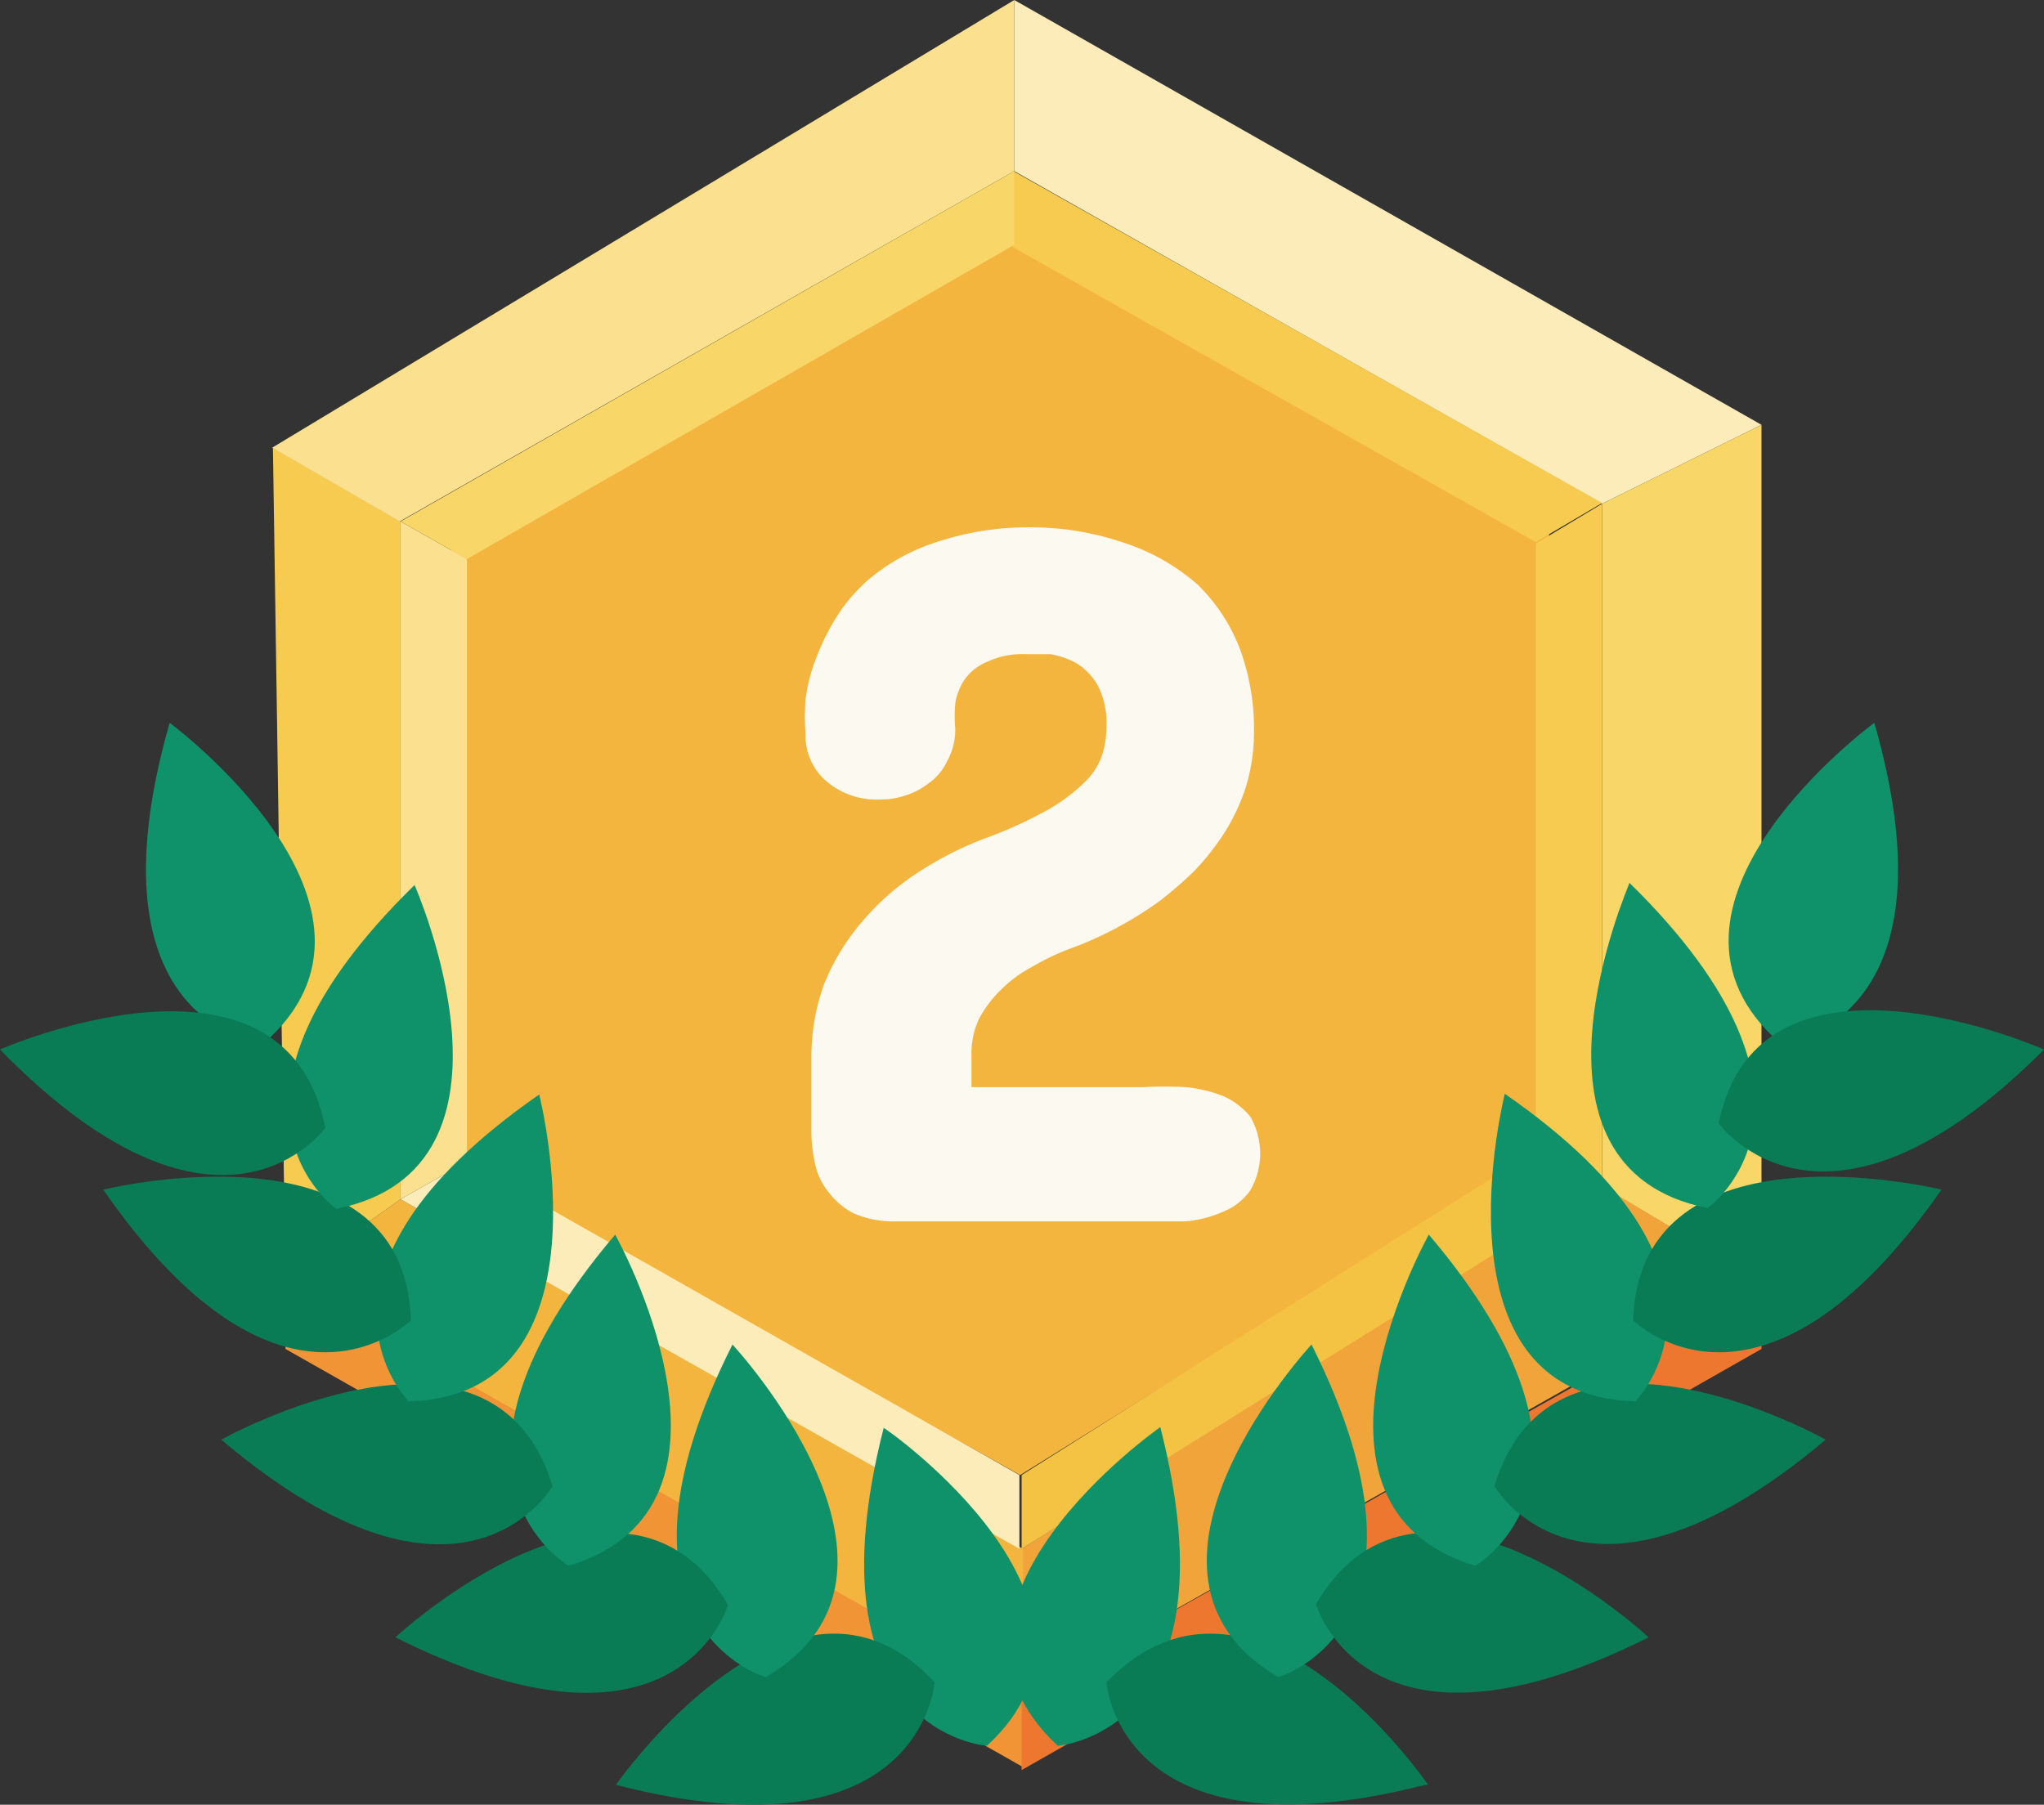 <svg xmlns="http://www.w3.org/2000/svg" viewBox="0 0 27.71 24.47"><rect x="0" y="0" width="27.71" height="24.47" fill="#333333" stroke="none"/><defs><style>.cls-1{fill:#f4b53f;}.cls-2{fill:#fcecba;}.cls-3{fill:#f8d667;}.cls-4{fill:#f1a43a;}.cls-5{fill:#f6cb50;}.cls-6{fill:#fae08f;}.cls-7{fill:#f5c344;}.cls-8{fill:#f09436;}.cls-9{fill:#ed772f;}.cls-10{isolation:isolate;}.cls-11{fill:#fcf9f0;}.cls-12{fill:#0f9169;}.cls-13{fill:#097c56;}</style></defs><title>level_2_petit</title><g id="Calque_2" data-name="Calque 2"><g id="Calque_1-2" data-name="Calque 1"><g id="Groupe_844" data-name="Groupe 844"><g id="Groupe_60" data-name="Groupe 60"><g id="Groupe_59" data-name="Groupe 59"><path id="Tracé_2432" data-name="Tracé 2432" class="cls-1" d="M6.12,15.7V7.29l7.61-4.35L21,7.07v8.47L13.83,20Z"/><path id="Tracé_2433" data-name="Tracé 2433" class="cls-2" d="M13.75,2.32V0L23.88,5.76,21.72,6.83Z"/><path id="Tracé_2434" data-name="Tracé 2434" class="cls-3" d="M21.72,16.09l2.16,1.28V5.76L21.72,6.83Z"/><path id="Tracé_2435" data-name="Tracé 2435" class="cls-4" d="M13.85,21v2l10-5.65-2.15-1.28Z"/><path id="Tracé_2436" data-name="Tracé 2436" class="cls-1" d="M5.43,16.26,3.87,17.37l10,5.65V21Z"/><path id="Tracé_2437" data-name="Tracé 2437" class="cls-5" d="M5.43,7.07l-1.73-1,.17,11.3,1.56-1.11Z"/><path id="Tracé_2438" data-name="Tracé 2438" class="cls-6" d="M13.75,0V2.32L5.42,7.07l-1.73-1Z"/><path id="Tracé_2439" data-name="Tracé 2439" class="cls-6" d="M6.33,7.58l-.9-.51v9.19l.9-.51Z"/><path id="Tracé_2440" data-name="Tracé 2440" class="cls-2" d="M13.82,20l0,1L5.43,16.26l.9-.51Z"/><path id="Tracé_2441" data-name="Tracé 2441" class="cls-7" d="M20.82,15.6l.9.49L13.85,21l0-1Z"/><path id="Tracé_2442" data-name="Tracé 2442" class="cls-5" d="M21.72,6.83l-.9.54V15.6l.9.49Z"/><path id="Tracé_2443" data-name="Tracé 2443" class="cls-5" d="M13.73,3.35l7.09,4,.9-.53-8-4.51Z"/><path id="Tracé_2444" data-name="Tracé 2444" class="cls-3" d="M5.43,7.07l8.32-4.75,0,1L6.33,7.58Z"/><path id="Tracé_2445" data-name="Tracé 2445" class="cls-8" d="M3.87,17.37v.92l10,5.67V23Z"/><path id="Tracé_2446" data-name="Tracé 2446" class="cls-9" d="M23.88,17.37v.92L13.85,24V23Z"/></g><g id="_7" data-name=" 7" class="cls-10"><g class="cls-10"><path class="cls-11" d="M13.9,7.15a3.93,3.93,0,0,1,1.34.21,2.85,2.85,0,0,1,1,.57,2.44,2.44,0,0,1,.57.87A3.14,3.14,0,0,1,17,9.92a2.56,2.56,0,0,1-.11.75,2.73,2.73,0,0,1-.29.62,3.48,3.48,0,0,1-.41.52,5.47,5.47,0,0,1-.46.4,5,5,0,0,1-1.27.67,3.39,3.39,0,0,0-.47.23,1.73,1.73,0,0,0-.41.3,1.62,1.62,0,0,0-.3.39,1.1,1.1,0,0,0-.11.52v.42h2.34a5.33,5.33,0,0,1,.56,0,1.91,1.91,0,0,1,.51.12,1,1,0,0,1,.37.28,1,1,0,0,1,0,1,.82.82,0,0,1-.37.29,1.59,1.59,0,0,1-.51.13l-.56,0H12.13a1.33,1.33,0,0,1-.56-.11,1,1,0,0,1-.34-.29.89.89,0,0,1-.18-.38,2,2,0,0,1-.05-.42V14.35a2.88,2.88,0,0,1,.17-1,3,3,0,0,1,.49-.82,3.42,3.42,0,0,1,.74-.67,4.69,4.69,0,0,1,1-.51,5.68,5.68,0,0,0,.84-.39,2.39,2.39,0,0,0,.49-.38.91.91,0,0,0,.22-.37A1.32,1.32,0,0,0,15,9.84a1.09,1.09,0,0,0-.12-.55.84.84,0,0,0-.29-.3,1.12,1.12,0,0,0-.35-.12l-.32,0a1.14,1.14,0,0,0-.53.1.7.7,0,0,0-.31.24.79.79,0,0,0-.13.33,2,2,0,0,0,0,.34.87.87,0,0,1-.11.44.75.75,0,0,1-.25.3,1,1,0,0,1-.33.17,1,1,0,0,1-.32.05,1.05,1.05,0,0,1-.74-.25.82.82,0,0,1-.28-.65,2.93,2.93,0,0,1,0-.45,2.26,2.26,0,0,1,.15-.58,3.05,3.05,0,0,1,.32-.62,2.24,2.24,0,0,1,.55-.56,2.73,2.73,0,0,1,.82-.4A3.89,3.89,0,0,1,13.9,7.15Z"/></g></g></g><g id="Groupe_842" data-name="Groupe 842"><path id="Tracé_3647" data-name="Tracé 3647" class="cls-12" d="M14.34,23.67s2.45-.17,1.39-4.32C15.73,19.35,12.27,21.76,14.34,23.67Z"/><path id="Tracé_3648" data-name="Tracé 3648" class="cls-13" d="M19.36,24.2S17,20.74,15,22.81c0,0,.17,2.45,4.32,1.39"/><path id="Tracé_3649" data-name="Tracé 3649" class="cls-12" d="M17.33,22.74s2.37-.68.45-4.51C17.78,18.23,14.91,21.32,17.33,22.74Z"/><path id="Tracé_3650" data-name="Tracé 3650" class="cls-13" d="M22.35,22.2s-3.09-2.88-4.51-.45c0,0,.68,2.37,4.51.45"/><path id="Tracé_3651" data-name="Tracé 3651" class="cls-12" d="M20,21.23s2.14-1.23-.63-4.49C19.37,16.74,17.31,20.42,20,21.23Z"/><path id="Tracé_3652" data-name="Tracé 3652" class="cls-13" d="M24.75,19.52s-3.68-2.07-4.49.63c0,0,1.22,2.13,4.49-.63"/><path id="Tracé_3653" data-name="Tracé 3653" class="cls-12" d="M22.17,19s1.75-1.73-1.77-4.17C20.4,14.84,19.36,18.93,22.17,19Z"/><path id="Tracé_3654" data-name="Tracé 3654" class="cls-12" d="M24.14,14.15s2.45-.23,1.27-4.35C25.41,9.8,22,12.3,24.14,14.15Z"/><path id="Tracé_3655" data-name="Tracé 3655" class="cls-13" d="M26.32,16.13s-4.09-1-4.18,1.77c0,0,1.73,1.75,4.18-1.77"/><path id="Tracé_3656" data-name="Tracé 3656" class="cls-12" d="M23.15,16.38s2-1.41-1.06-4.41C22.09,12,20.39,15.83,23.15,16.38Z"/><path id="Tracé_3657" data-name="Tracé 3657" class="cls-13" d="M27.71,14.23s-3.86-1.71-4.41,1c0,0,1.42,2,4.41-1"/></g><g id="Groupe_843" data-name="Groupe 843"><path id="Tracé_3658" data-name="Tracé 3658" class="cls-12" d="M13.38,23.67s-2.46-.16-1.4-4.31C12,19.36,15.45,21.77,13.38,23.67Z"/><path id="Tracé_3659" data-name="Tracé 3659" class="cls-13" d="M8.35,24.2s2.41-3.46,4.32-1.39c0,0-.17,2.46-4.32,1.39"/><path id="Tracé_3660" data-name="Tracé 3660" class="cls-12" d="M10.38,22.74S8,22.06,9.93,18.23C9.93,18.23,12.81,21.33,10.38,22.74Z"/><path id="Tracé_3661" data-name="Tracé 3661" class="cls-13" d="M5.36,22.2s3.09-2.87,4.51-.44c0,0-.68,2.36-4.51.44"/><path id="Tracé_3662" data-name="Tracé 3662" class="cls-12" d="M7.71,21.23S5.57,20,8.34,16.74C8.34,16.74,10.4,20.42,7.71,21.23Z"/><path id="Tracé_3663" data-name="Tracé 3663" class="cls-13" d="M3,19.52s3.68-2.06,4.49.63c0,0-1.22,2.14-4.49-.63"/><path id="Tracé_3664" data-name="Tracé 3664" class="cls-12" d="M5.54,19S3.8,17.28,7.31,14.84C7.31,14.84,8.35,18.93,5.54,19Z"/><path id="Tracé_3665" data-name="Tracé 3665" class="cls-12" d="M3.57,14.15S1.12,13.93,2.3,9.8C2.3,9.8,5.69,12.31,3.57,14.15Z"/><path id="Tracé_3666" data-name="Tracé 3666" class="cls-13" d="M1.4,16.13s4.09-1,4.17,1.77c0,0-1.73,1.75-4.17-1.77"/><path id="Tracé_3667" data-name="Tracé 3667" class="cls-12" d="M4.56,16.39S2.55,15,5.62,12C5.62,12,7.32,15.84,4.56,16.39Z"/><path id="Tracé_3668" data-name="Tracé 3668" class="cls-13" d="M0,14.23s3.86-1.7,4.41,1.06c0,0-1.42,2-4.41-1.06"/></g></g></g></g></svg>